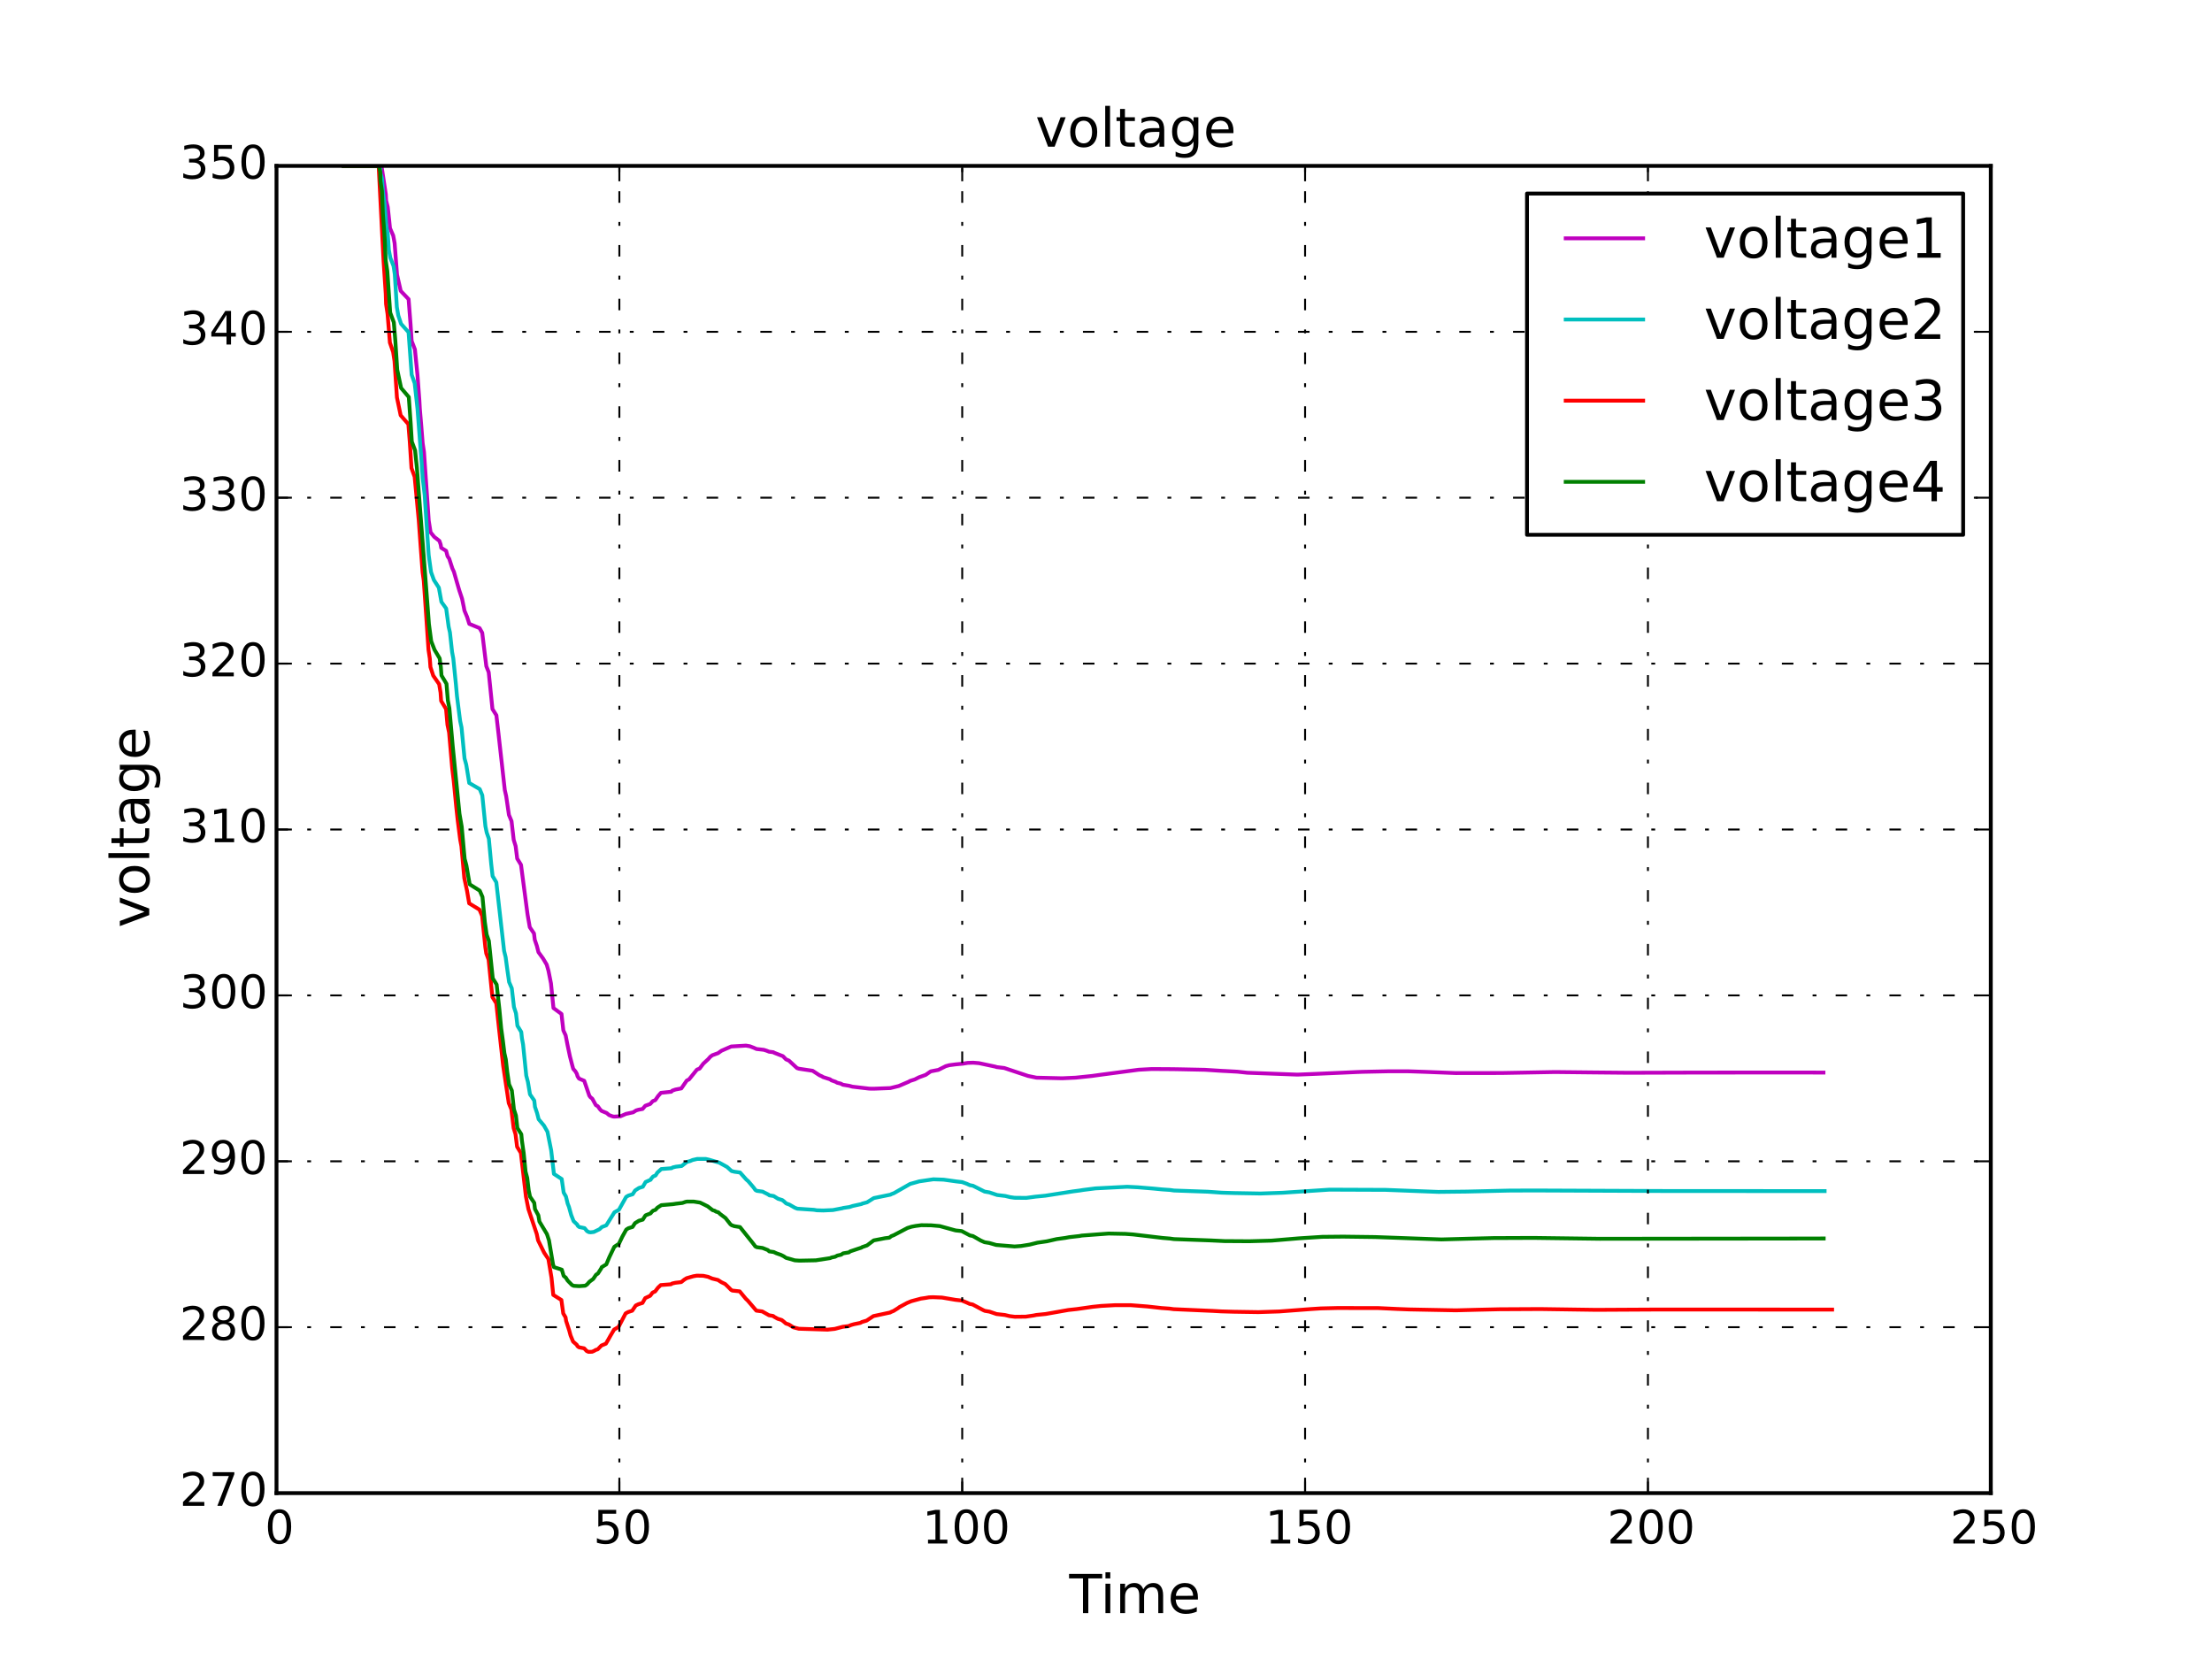 <?xml version="1.0" encoding="utf-8" standalone="no"?>
<!DOCTYPE svg PUBLIC "-//W3C//DTD SVG 1.1//EN"
  "http://www.w3.org/Graphics/SVG/1.1/DTD/svg11.dtd">
<!-- Created with matplotlib (http://matplotlib.org/) -->
<svg height="432pt" version="1.1" viewBox="0 0 576 432" width="576pt" xmlns="http://www.w3.org/2000/svg" xmlns:xlink="http://www.w3.org/1999/xlink">
 <defs>
  <style type="text/css">
*{stroke-linecap:butt;stroke-linejoin:round;}
  </style>
 </defs>
 <g id="figure_1">
  <g id="patch_1">
   <path d="
M0 432
L576 432
L576 0
L0 0
z
" style="fill:#ffffff;"/>
  </g>
  <g id="axes_1">
   <g id="patch_2">
    <path d="
M72 388.8
L518.4 388.8
L518.4 43.2
L72 43.2
z
" style="fill:#ffffff;"/>
   </g>
   <g id="line2d_1">
    <path clip-path="url(#p7ff5b81e1d)" d="
M89.483 43.2
L98.435 43.2
L98.983 43.2
L99.358 43.393
L99.539 44.492
L100.468 50.608
L100.548 52.22
L100.969 53.917
L101.361 57.524
L101.55 59.412
L102.392 61.347
L102.758 63.323
L103.387 71.53
L104.351 75.766
L106.399 77.908
L106.905 84.406
L107.191 88.783
L108.042 90.982
L108.706 97.612
L109.205 104.276
L109.329 106.503
L109.705 110.963
L110.064 115.43
L110.405 117.665
L111.641 135.579
L112.125 138.622
L113.076 139.802
L114.419 140.848
L114.748 141.791
L114.893 142.651
L116.174 143.441
L116.541 144.844
L116.968 145.472
L117.798 148.034
L118.194 148.877
L118.842 151.15
L119.598 153.742
L120.313 155.876
L120.789 158.18
L120.933 158.986
L121.632 160.654
L122.202 162.454
L124.876 163.555
L125.568 164.78
L126.637 173.489
L127.257 175.052
L128.236 184.638
L129.258 186.252
L129.812 191.108
L131.447 205.711
L131.811 207.335
L132.527 212.207
L133.204 213.831
L133.768 218.703
L134.271 220.327
L134.676 223.575
L135.668 225.199
L137.383 238.191
L137.949 241.44
L139.053 243.064
L139.244 244.688
L139.795 246.312
L140.209 247.936
L141.393 249.56
L142.362 251.184
L142.822 252.808
L143.471 256.056
L144.122 262.495
L146.211 264.034
L146.697 268.316
L147.297 269.616
L147.758 272.011
L148.412 275.095
L149.067 277.604
L149.267 278.324
L149.852 279.002
L150.217 279.649
L150.39 280.268
L150.773 280.863
L152.131 281.435
L153.453 285.304
L153.74 285.706
L154.228 286.092
L155.153 287.774
L155.666 288.063
L156.216 288.836
L156.632 289.276
L157.975 289.826
L158.599 290.358
L159.549 290.714
L159.927 290.765
L161.576 290.673
L162.72 290.182
L162.959 290.063
L164.872 289.647
L165.659 289.148
L166.28 288.965
L167.325 288.773
L168.039 287.932
L169.32 287.471
L169.975 286.735
L170.635 286.48
L171.367 285.412
L172.098 284.573
L174.796 284.288
L175.057 284.001
L175.889 283.712
L177.418 283.421
L178.834 281.369
L179.419 281.076
L181.481 278.528
L182.172 278.259
L183.14 276.973
L184.409 275.807
L184.961 275.174
L185.491 274.783
L186.973 274.244
L187.85 273.621
L189.004 273.112
L190.406 272.503
L194.259 272.275
L195.279 272.45
L196.353 272.868
L196.986 273.154
L198.885 273.37
L199.636 273.606
L200.264 273.859
L201.378 273.993
L201.572 274.129
L203.871 275.024
L204.664 275.845
L205.442 276.187
L207.341 277.948
L207.521 278.125
L208.092 278.301
L211.601 278.824
L213.381 279.99
L214.093 280.305
L214.298 280.459
L216.125 281.045
L216.51 281.318
L217.595 281.704
L217.992 281.942
L218.915 282.166
L219.493 282.471
L221.13 282.738
L221.965 282.966
L226.355 283.48
L227.476 283.499
L231.835 283.334
L234.042 282.791
L236.632 281.68
L236.952 281.481
L238.231 281.07
L239.262 280.542
L241.034 279.901
L242.083 279.176
L242.382 278.977
L244.344 278.596
L246.283 277.624
L247.205 277.371
L248.846 277.158
L250.69 276.986
L252.004 276.772
L253.428 276.724
L254.923 276.845
L259.179 277.748
L259.521 277.865
L261.516 278.109
L267.696 280.171
L269.887 280.623
L276.594 280.781
L280.12 280.618
L284.378 280.174
L286.49 279.879
L296.493 278.557
L299.937 278.371
L305.331 278.405
L307.26 278.437
L313.765 278.571
L318.288 278.859
L319.249 278.904
L322.222 279.067
L324.796 279.34
L337.824 279.828
L342.84 279.624
L349.646 279.323
L353.35 279.155
L354.891 279.101
L361.85 278.955
L366.899 278.968
L371.508 279.126
L379.104 279.428
L390.998 279.41
L404.917 279.154
L414.835 279.262
L423.97 279.348
L442.862 279.294
L469.173 279.281
L474.824 279.298
L474.824 279.298" style="fill:none;stroke:#bf00bf;stroke-linecap:square;"/>
   </g>
   <g id="line2d_2">
    <path clip-path="url(#p7ff5b81e1d)" d="
M89.509 43.2
L98.555 43.2
L98.666 43.2
L99.024 43.972
L99.078 45.128
L99.469 46.49
L99.695 49.702
L100.154 53.268
L100.602 59.012
L100.979 61.004
L101.255 65.078
L101.643 67.153
L102.474 69.249
L102.796 71.364
L103.34 79.968
L103.711 82.146
L104.438 84.333
L106.391 86.527
L107.199 97.58
L107.984 99.802
L108.719 106.485
L109.743 119.894
L110.053 124.372
L110.577 128.852
L111.626 144.546
L112.241 148.961
L112.99 151.04
L114.273 153.025
L114.941 156.725
L116.184 158.454
L116.83 163.219
L117.163 164.683
L117.722 169.774
L118.039 171.463
L118.702 178.01
L118.998 181.29
L119.618 186.187
L119.833 187.813
L120.184 189.435
L120.962 197.495
L121.405 199.098
L122.185 203.889
L124.92 205.485
L125.583 207.087
L126.399 215.151
L126.73 216.77
L127.293 218.391
L127.898 224.878
L128.269 228.125
L129.241 229.748
L131.266 247.611
L131.667 249.235
L132.101 252.483
L132.571 255.731
L133.271 257.355
L133.833 262.227
L134.36 263.852
L134.737 267.1
L135.733 268.724
L135.909 270.348
L136.205 271.972
L137.037 280.092
L137.463 281.716
L138.009 284.964
L139.125 286.588
L139.302 288.213
L139.848 289.837
L140.268 291.461
L141.637 293.085
L142.558 294.709
L143.53 299.581
L144.238 305.68
L146.271 307.013
L146.777 310.543
L147.373 311.57
L147.817 313.419
L148.146 314.245
L148.731 316.365
L149.37 317.995
L150.281 318.841
L150.458 319.2
L150.838 319.519
L152.216 319.8
L152.859 320.579
L153.351 320.846
L153.81 320.895
L154.639 320.796
L156.115 320.084
L156.716 319.518
L157.871 319.078
L159.605 316.311
L159.987 315.678
L161.165 315.028
L163.056 311.66
L163.645 311.323
L164.739 310.987
L165.384 309.993
L166.387 309.344
L167.396 309.024
L168.114 307.789
L169.43 307.2
L169.578 306.914
L170.06 306.36
L170.702 306.092
L171.192 305.329
L172.202 304.412
L174.877 304.202
L175.163 304
L175.988 303.806
L177.515 303.62
L178.528 302.816
L178.893 302.555
L179.727 302.329
L180.365 302.057
L181.58 301.779
L183.759 301.784
L184.639 301.982
L186.405 302.502
L187.254 302.73
L189.331 303.875
L190.494 304.934
L191.27 305.123
L192.703 305.316
L194.338 307.151
L194.831 307.574
L195.914 308.847
L196.265 309.267
L196.713 309.887
L197.077 310.09
L198.564 310.291
L200.114 311.073
L200.323 311.262
L201.47 311.447
L202.596 312.156
L203.693 312.489
L204.107 312.806
L204.577 313.249
L204.749 313.387
L205.507 313.651
L207.001 314.506
L207.621 314.741
L209.506 314.871
L211.901 315.026
L212.702 315.157
L214.354 315.204
L216.892 315.093
L219.376 314.62
L219.561 314.547
L221.21 314.306
L222.027 314.035
L224.331 313.527
L224.527 313.418
L225.782 313.078
L227.539 311.976
L231.894 311.081
L232.102 310.954
L232.78 310.7
L237.008 308.286
L238.691 307.821
L239.347 307.628
L243.042 307.087
L245.712 307.18
L249.077 307.651
L250.55 307.818
L251.773 308.264
L252.555 308.62
L253.357 308.768
L256.38 310.283
L257.615 310.494
L259.654 311.175
L261.75 311.424
L263.025 311.73
L264.19 311.898
L267.227 311.931
L269.617 311.608
L270.689 311.506
L272.221 311.355
L279.394 310.235
L281.105 310.015
L282.149 309.848
L285.268 309.453
L293.524 309.026
L296.31 309.166
L300.456 309.512
L302.668 309.728
L304.714 309.867
L305.689 310.007
L314.513 310.32
L318.158 310.573
L321.309 310.667
L328.225 310.789
L334.002 310.587
L346.199 309.784
L360.851 309.84
L374.535 310.369
L381.849 310.286
L392.892 310.026
L399.305 309.997
L433.256 310.136
L475.126 310.159
L475.126 310.159" style="fill:none;stroke:#00bfbf;stroke-linecap:square;"/>
   </g>
   <g id="line2d_3">
    <path clip-path="url(#p7ff5b81e1d)" d="
M89.578 43.2
L98.606 43.2
L99.349 57.761
L99.886 68.027
L100.446 76.511
L100.527 79.156
L100.919 81.741
L101.53 89.231
L102.37 91.663
L102.736 94.069
L103.363 103.509
L104.329 108.149
L106.339 110.455
L106.707 115.044
L107.147 121.884
L107.969 124.155
L109.041 135.467
L109.533 142.23
L110.04 148.984
L110.348 151.233
L110.97 160.224
L111.581 169.21
L111.92 171.456
L112.084 173.701
L112.817 175.938
L114.355 178.155
L114.721 180.346
L114.87 182.504
L116.149 184.625
L116.518 188.742
L116.941 190.734
L117.751 200.001
L118.155 203.389
L118.817 210.212
L119.187 213.608
L119.837 218.668
L120.151 220.345
L120.903 228.661
L121.611 231.956
L122.175 235.236
L124.849 236.87
L125.544 238.501
L126.376 246.634
L126.617 248.259
L127.23 249.883
L128.211 259.629
L129.23 261.253
L129.934 267.749
L131.019 277.494
L132.481 287.238
L133.147 288.862
L133.55 292.11
L133.747 293.735
L134.244 295.358
L134.647 298.607
L135.632 300.23
L136.954 311.599
L137.598 314.847
L139.773 321.343
L140.109 322.968
L141.702 326.216
L142.797 327.84
L143.611 332.712
L144.069 337.189
L146.183 338.517
L146.669 342.02
L147.272 343.036
L147.419 343.982
L148.216 346.427
L148.574 347.758
L149.234 349.355
L150.192 350.18
L150.36 350.527
L150.75 350.832
L152.105 351.099
L152.775 351.813
L153.254 352.022
L154.174 351.996
L154.713 351.767
L155.124 351.516
L155.641 351.365
L156.598 350.375
L157.776 349.888
L158.421 348.786
L158.934 347.871
L159.905 346.224
L161.069 345.536
L162.911 342.006
L163.557 341.655
L164.624 341.307
L165.552 339.943
L166.249 339.612
L167.301 339.284
L168.018 338.021
L169.295 337.424
L169.944 336.574
L170.585 336.305
L171.344 335.301
L172.061 334.63
L174.731 334.423
L175.012 334.225
L175.832 334.035
L177.389 333.854
L178.183 333.22
L178.792 332.84
L179.81 332.545
L180.561 332.332
L181.459 332.177
L183.115 332.215
L184.379 332.48
L185.453 332.94
L186.95 333.301
L187.83 333.871
L188.839 334.358
L189.389 334.889
L189.96 335.459
L190.344 335.858
L190.701 336.061
L192.614 336.268
L194.231 338.221
L194.706 338.666
L196.945 341.286
L198.488 341.494
L200.239 342.489
L201.346 342.678
L201.545 342.864
L202.505 343.398
L203.572 343.734
L204.152 344.204
L204.628 344.631
L205.413 344.892
L206.59 345.635
L208.021 346
L215.478 346.238
L217.379 346.039
L219.464 345.49
L220.94 345.314
L221.649 345.023
L222.39 344.815
L224.025 344.481
L224.44 344.247
L225.666 343.88
L227.44 342.707
L231.81 341.768
L232.012 341.635
L232.67 341.372
L233.894 340.607
L234.199 340.364
L236.226 339.273
L237.307 338.825
L238.179 338.591
L239.797 338.158
L241.012 337.983
L241.903 337.823
L242.927 337.783
L245.291 337.881
L248.471 338.42
L248.825 338.478
L250.468 338.662
L251.82 339.221
L252.478 339.528
L253.27 339.686
L255.955 341.119
L256.448 341.342
L257.683 341.554
L259.493 342.173
L261.67 342.42
L262.914 342.716
L264.265 342.884
L267.104 342.854
L269.158 342.551
L269.863 342.407
L272.282 342.161
L278.205 341.115
L280.365 340.883
L284.546 340.289
L286.736 340.061
L290.402 339.86
L294.448 339.863
L298.737 340.199
L302.485 340.612
L304.532 340.759
L305.585 340.905
L315.924 341.364
L317.967 341.48
L321.198 341.573
L327.693 341.676
L333.117 341.501
L341.271 340.883
L343.96 340.709
L348.297 340.601
L358.944 340.621
L363.9 340.856
L366.877 340.972
L379.081 341.207
L384.885 341.054
L390.523 340.928
L401.072 340.872
L415.657 341.082
L432.278 340.994
L462.049 341.008
L477.078 341.012
L477.078 341.012" style="fill:none;stroke:#ff0000;stroke-linecap:square;"/>
   </g>
   <g id="line2d_4">
    <path clip-path="url(#p7ff5b81e1d)" d="
M89.518 43.2
L98.579 43.2
L98.649 43.2
L99.015 44.743
L99.061 47.057
L99.46 49.733
L99.703 55.735
L100.161 61.849
L100.432 67.754
L100.855 70.605
L101.601 81.39
L102.552 83.958
L102.963 88.978
L103.441 96.282
L104.446 101.04
L106.45 103.394
L106.949 110.378
L107.234 114.985
L108.087 117.278
L108.562 121.845
L111.52 160.221
L111.687 162.468
L112.285 166.962
L113.152 169.205
L114.489 171.443
L114.792 173.669
L114.959 175.878
L116.266 178.065
L116.616 182.354
L117.018 184.449
L117.891 194.328
L119.643 211.867
L120.23 215.262
L120.838 221.986
L121 223.655
L121.445 225.319
L122.012 228.633
L122.311 230.284
L124.929 231.93
L125.636 233.573
L126.252 240.114
L126.725 243.372
L127.3 245
L128.311 254.754
L129.326 256.379
L130.045 262.877
L130.504 267.749
L130.952 270.997
L131.349 274.246
L131.713 275.87
L132.08 279.118
L132.559 282.366
L133.289 283.99
L133.824 288.862
L134.348 290.486
L134.722 293.735
L135.745 295.358
L135.9 296.982
L136.366 300.23
L136.857 305.103
L137.29 306.727
L137.675 309.975
L138.017 311.599
L139.118 313.223
L139.309 314.847
L140.185 316.471
L140.463 318.095
L142.416 321.343
L142.952 322.968
L144.002 329.213
L144.233 329.953
L146.294 330.618
L146.784 332.256
L147.337 332.697
L147.801 333.444
L148.931 334.605
L149.377 334.824
L150.818 334.908
L152.381 334.796
L152.877 334.461
L153.5 333.749
L154.459 333.047
L155.221 331.929
L155.704 331.622
L156.544 330.305
L156.696 329.957
L157.881 329.241
L158.667 327.37
L159.971 324.657
L161.156 323.882
L162.074 321.984
L163.078 320.177
L163.626 319.831
L164.715 319.491
L165.352 318.507
L166.36 317.886
L167.385 317.586
L167.919 316.734
L168.109 316.467
L169.418 315.957
L169.584 315.716
L170.042 315.261
L170.67 315.047
L171.199 314.463
L172.21 313.822
L175.245 313.562
L175.978 313.447
L177.694 313.247
L178.498 312.969
L178.882 312.891
L180.645 312.89
L182.28 313.146
L183.263 313.618
L184.294 314.136
L185.553 315.116
L186.165 315.3
L186.387 315.49
L187.069 315.684
L187.477 316.087
L188.911 317.167
L190.199 318.801
L190.517 319.042
L191.187 319.283
L192.692 319.525
L195.898 323.53
L196.394 324.168
L196.686 324.574
L197.085 324.772
L198.554 324.964
L199.952 325.516
L200.311 325.86
L201.477 326.024
L202.135 326.337
L203.346 326.766
L204.096 327.143
L204.558 327.468
L204.755 327.564
L205.681 327.817
L206.969 328.191
L208.171 328.272
L212.421 328.187
L216.165 327.615
L216.554 327.445
L217.451 327.259
L218.039 326.95
L219.024 326.727
L219.552 326.37
L221.046 326.118
L221.393 325.857
L223.428 325.171
L224.311 324.886
L224.515 324.742
L225.773 324.306
L227.519 322.994
L230.454 322.429
L231.576 322.291
L232.108 321.888
L232.762 321.627
L236.31 319.762
L237.378 319.429
L238.455 319.229
L239.915 319.038
L242.442 319.069
L244.721 319.27
L248.562 320.331
L248.892 320.409
L250.426 320.571
L252.548 321.694
L253.349 321.87
L255.394 323.036
L256.371 323.467
L257.588 323.661
L259.394 324.183
L264.18 324.579
L265.836 324.463
L268.142 324.09
L270.122 323.592
L272.622 323.231
L275.181 322.65
L277.425 322.345
L278.424 322.154
L281.113 321.852
L281.676 321.738
L288.684 321.213
L293.058 321.301
L295.076 321.449
L299.036 321.915
L302.777 322.36
L304.665 322.514
L305.699 322.66
L315.056 322.996
L318.841 323.176
L325.314 323.216
L331.077 323.058
L338.209 322.459
L344.312 322.069
L349.767 322.015
L358.072 322.122
L375.347 322.748
L382.494 322.551
L388.845 322.39
L399.313 322.348
L416.61 322.574
L468.338 322.512
L474.886 322.498
L474.886 322.498" style="fill:none;stroke:#008000;stroke-linecap:square;"/>
   </g>
   <g id="patch_3">
    <path d="
M72 388.8
L72 43.2" style="fill:none;stroke:#000000;stroke-linecap:square;stroke-linejoin:miter;"/>
   </g>
   <g id="patch_4">
    <path d="
M72 43.2
L518.4 43.2" style="fill:none;stroke:#000000;stroke-linecap:square;stroke-linejoin:miter;"/>
   </g>
   <g id="patch_5">
    <path d="
M518.4 388.8
L518.4 43.2" style="fill:none;stroke:#000000;stroke-linecap:square;stroke-linejoin:miter;"/>
   </g>
   <g id="patch_6">
    <path d="
M72 388.8
L518.4 388.8" style="fill:none;stroke:#000000;stroke-linecap:square;stroke-linejoin:miter;"/>
   </g>
   <g id="matplotlib.axis_1">
    <g id="xtick_1">
     <g id="line2d_5">
      <path clip-path="url(#p7ff5b81e1d)" d="
M72 388.8
L72 43.2" style="fill:none;stroke:#000000;stroke-dasharray:3,5,1,5;stroke-dashoffset:0.0;stroke-width:0.5;"/>
     </g>
     <g id="line2d_6">
      <defs>
       <path d="
M0 0
L0 -4" id="mc7db9fdffb" style="stroke:#000000;stroke-width:0.5;"/>
      </defs>
      <g>
       <use style="stroke:#000000;stroke-width:0.5;" x="72.0" xlink:href="#mc7db9fdffb" y="388.8"/>
      </g>
     </g>
     <g id="line2d_7">
      <defs>
       <path d="
M0 0
L0 4" id="m5a7d422ac3" style="stroke:#000000;stroke-width:0.5;"/>
      </defs>
      <g>
       <use style="stroke:#000000;stroke-width:0.5;" x="72.0" xlink:href="#m5a7d422ac3" y="43.2"/>
      </g>
     </g>
     <g id="text_1">
      <!-- 0 -->
      <defs>
       <path d="
M31.781 66.406
Q24.172 66.406 20.328 58.906
Q16.5 51.422 16.5 36.375
Q16.5 21.391 20.328 13.891
Q24.172 6.391 31.781 6.391
Q39.453 6.391 43.281 13.891
Q47.125 21.391 47.125 36.375
Q47.125 51.422 43.281 58.906
Q39.453 66.406 31.781 66.406
M31.781 74.219
Q44.047 74.219 50.516 64.516
Q56.984 54.828 56.984 36.375
Q56.984 17.969 50.516 8.266
Q44.047 -1.422 31.781 -1.422
Q19.531 -1.422 13.062 8.266
Q6.594 17.969 6.594 36.375
Q6.594 54.828 13.062 64.516
Q19.531 74.219 31.781 74.219" id="DejaVuSans-30"/>
      </defs>
      <g transform="translate(68.977 401.918)scale(0.12 -0.12)">
       <use xlink:href="#DejaVuSans-30"/>
      </g>
     </g>
    </g>
    <g id="xtick_2">
     <g id="line2d_8">
      <path clip-path="url(#p7ff5b81e1d)" d="
M161.28 388.8
L161.28 43.2" style="fill:none;stroke:#000000;stroke-dasharray:3,5,1,5;stroke-dashoffset:0.0;stroke-width:0.5;"/>
     </g>
     <g id="line2d_9">
      <g>
       <use style="stroke:#000000;stroke-width:0.5;" x="161.28" xlink:href="#mc7db9fdffb" y="388.8"/>
      </g>
     </g>
     <g id="line2d_10">
      <g>
       <use style="stroke:#000000;stroke-width:0.5;" x="161.28" xlink:href="#m5a7d422ac3" y="43.2"/>
      </g>
     </g>
     <g id="text_2">
      <!-- 50 -->
      <defs>
       <path d="
M10.797 72.906
L49.516 72.906
L49.516 64.594
L19.828 64.594
L19.828 46.734
Q21.969 47.469 24.109 47.828
Q26.266 48.188 28.422 48.188
Q40.625 48.188 47.75 41.5
Q54.891 34.812 54.891 23.391
Q54.891 11.625 47.562 5.094
Q40.234 -1.422 26.906 -1.422
Q22.312 -1.422 17.547 -0.641
Q12.797 0.141 7.719 1.703
L7.719 11.625
Q12.109 9.234 16.797 8.062
Q21.484 6.891 26.703 6.891
Q35.156 6.891 40.078 11.328
Q45.016 15.766 45.016 23.391
Q45.016 31 40.078 35.438
Q35.156 39.891 26.703 39.891
Q22.75 39.891 18.812 39.016
Q14.891 38.141 10.797 36.281
z
" id="DejaVuSans-35"/>
      </defs>
      <g transform="translate(154.507 401.918)scale(0.12 -0.12)">
       <use xlink:href="#DejaVuSans-35"/>
       <use x="63.623" xlink:href="#DejaVuSans-30"/>
      </g>
     </g>
    </g>
    <g id="xtick_3">
     <g id="line2d_11">
      <path clip-path="url(#p7ff5b81e1d)" d="
M250.56 388.8
L250.56 43.2" style="fill:none;stroke:#000000;stroke-dasharray:3,5,1,5;stroke-dashoffset:0.0;stroke-width:0.5;"/>
     </g>
     <g id="line2d_12">
      <g>
       <use style="stroke:#000000;stroke-width:0.5;" x="250.56" xlink:href="#mc7db9fdffb" y="388.8"/>
      </g>
     </g>
     <g id="line2d_13">
      <g>
       <use style="stroke:#000000;stroke-width:0.5;" x="250.56" xlink:href="#m5a7d422ac3" y="43.2"/>
      </g>
     </g>
     <g id="text_3">
      <!-- 100 -->
      <defs>
       <path d="
M12.406 8.297
L28.516 8.297
L28.516 63.922
L10.984 60.406
L10.984 69.391
L28.422 72.906
L38.281 72.906
L38.281 8.297
L54.391 8.297
L54.391 0
L12.406 0
z
" id="DejaVuSans-31"/>
      </defs>
      <g transform="translate(240.165 401.918)scale(0.12 -0.12)">
       <use xlink:href="#DejaVuSans-31"/>
       <use x="63.623" xlink:href="#DejaVuSans-30"/>
       <use x="127.246" xlink:href="#DejaVuSans-30"/>
      </g>
     </g>
    </g>
    <g id="xtick_4">
     <g id="line2d_14">
      <path clip-path="url(#p7ff5b81e1d)" d="
M339.84 388.8
L339.84 43.2" style="fill:none;stroke:#000000;stroke-dasharray:3,5,1,5;stroke-dashoffset:0.0;stroke-width:0.5;"/>
     </g>
     <g id="line2d_15">
      <g>
       <use style="stroke:#000000;stroke-width:0.5;" x="339.84" xlink:href="#mc7db9fdffb" y="388.8"/>
      </g>
     </g>
     <g id="line2d_16">
      <g>
       <use style="stroke:#000000;stroke-width:0.5;" x="339.84" xlink:href="#m5a7d422ac3" y="43.2"/>
      </g>
     </g>
     <g id="text_4">
      <!-- 150 -->
      <g transform="translate(329.445 401.918)scale(0.12 -0.12)">
       <use xlink:href="#DejaVuSans-31"/>
       <use x="63.623" xlink:href="#DejaVuSans-35"/>
       <use x="127.246" xlink:href="#DejaVuSans-30"/>
      </g>
     </g>
    </g>
    <g id="xtick_5">
     <g id="line2d_17">
      <path clip-path="url(#p7ff5b81e1d)" d="
M429.12 388.8
L429.12 43.2" style="fill:none;stroke:#000000;stroke-dasharray:3,5,1,5;stroke-dashoffset:0.0;stroke-width:0.5;"/>
     </g>
     <g id="line2d_18">
      <g>
       <use style="stroke:#000000;stroke-width:0.5;" x="429.12" xlink:href="#mc7db9fdffb" y="388.8"/>
      </g>
     </g>
     <g id="line2d_19">
      <g>
       <use style="stroke:#000000;stroke-width:0.5;" x="429.12" xlink:href="#m5a7d422ac3" y="43.2"/>
      </g>
     </g>
     <g id="text_5">
      <!-- 200 -->
      <defs>
       <path d="
M19.188 8.297
L53.609 8.297
L53.609 0
L7.328 0
L7.328 8.297
Q12.938 14.109 22.625 23.891
Q32.328 33.688 34.812 36.531
Q39.547 41.844 41.422 45.531
Q43.312 49.219 43.312 52.781
Q43.312 58.594 39.234 62.25
Q35.156 65.922 28.609 65.922
Q23.969 65.922 18.812 64.312
Q13.672 62.703 7.812 59.422
L7.812 69.391
Q13.766 71.781 18.938 73
Q24.125 74.219 28.422 74.219
Q39.75 74.219 46.484 68.547
Q53.219 62.891 53.219 53.422
Q53.219 48.922 51.531 44.891
Q49.859 40.875 45.406 35.406
Q44.188 33.984 37.641 27.219
Q31.109 20.453 19.188 8.297" id="DejaVuSans-32"/>
      </defs>
      <g transform="translate(418.506 401.918)scale(0.12 -0.12)">
       <use xlink:href="#DejaVuSans-32"/>
       <use x="63.623" xlink:href="#DejaVuSans-30"/>
       <use x="127.246" xlink:href="#DejaVuSans-30"/>
      </g>
     </g>
    </g>
    <g id="xtick_6">
     <g id="line2d_20">
      <path clip-path="url(#p7ff5b81e1d)" d="
M518.4 388.8
L518.4 43.2" style="fill:none;stroke:#000000;stroke-dasharray:3,5,1,5;stroke-dashoffset:0.0;stroke-width:0.5;"/>
     </g>
     <g id="line2d_21">
      <g>
       <use style="stroke:#000000;stroke-width:0.5;" x="518.4" xlink:href="#mc7db9fdffb" y="388.8"/>
      </g>
     </g>
     <g id="line2d_22">
      <g>
       <use style="stroke:#000000;stroke-width:0.5;" x="518.4" xlink:href="#m5a7d422ac3" y="43.2"/>
      </g>
     </g>
     <g id="text_6">
      <!-- 250 -->
      <g transform="translate(507.786 401.918)scale(0.12 -0.12)">
       <use xlink:href="#DejaVuSans-32"/>
       <use x="63.623" xlink:href="#DejaVuSans-35"/>
       <use x="127.246" xlink:href="#DejaVuSans-30"/>
      </g>
     </g>
    </g>
    <g id="text_7">
     <!-- Time -->
     <defs>
      <path d="
M9.422 54.688
L18.406 54.688
L18.406 0
L9.422 0
z

M9.422 75.984
L18.406 75.984
L18.406 64.594
L9.422 64.594
z
" id="DejaVuSans-69"/>
      <path d="
M-0.297 72.906
L61.375 72.906
L61.375 64.594
L35.5 64.594
L35.5 0
L25.594 0
L25.594 64.594
L-0.297 64.594
z
" id="DejaVuSans-54"/>
      <path d="
M52 44.188
Q55.375 50.25 60.062 53.125
Q64.75 56 71.094 56
Q79.641 56 84.281 50.016
Q88.922 44.047 88.922 33.016
L88.922 0
L79.891 0
L79.891 32.719
Q79.891 40.578 77.094 44.375
Q74.312 48.188 68.609 48.188
Q61.625 48.188 57.562 43.547
Q53.516 38.922 53.516 30.906
L53.516 0
L44.484 0
L44.484 32.719
Q44.484 40.625 41.703 44.406
Q38.922 48.188 33.109 48.188
Q26.219 48.188 22.156 43.531
Q18.109 38.875 18.109 30.906
L18.109 0
L9.078 0
L9.078 54.688
L18.109 54.688
L18.109 46.188
Q21.188 51.219 25.484 53.609
Q29.781 56 35.688 56
Q41.656 56 45.828 52.969
Q50 49.953 52 44.188" id="DejaVuSans-6d"/>
      <path d="
M56.203 29.594
L56.203 25.203
L14.891 25.203
Q15.484 15.922 20.484 11.062
Q25.484 6.203 34.422 6.203
Q39.594 6.203 44.453 7.469
Q49.312 8.734 54.109 11.281
L54.109 2.781
Q49.266 0.734 44.188 -0.344
Q39.109 -1.422 33.891 -1.422
Q20.797 -1.422 13.156 6.188
Q5.516 13.812 5.516 26.812
Q5.516 40.234 12.766 48.109
Q20.016 56 32.328 56
Q43.359 56 49.781 48.891
Q56.203 41.797 56.203 29.594
M47.219 32.234
Q47.125 39.594 43.094 43.984
Q39.062 48.391 32.422 48.391
Q24.906 48.391 20.391 44.141
Q15.875 39.891 15.188 32.172
z
" id="DejaVuSans-65"/>
     </defs>
     <g transform="translate(278.425 420.052)scale(0.14 -0.14)">
      <use xlink:href="#DejaVuSans-54"/>
      <use x="57.959" xlink:href="#DejaVuSans-69"/>
      <use x="85.742" xlink:href="#DejaVuSans-6d"/>
      <use x="183.154" xlink:href="#DejaVuSans-65"/>
     </g>
    </g>
   </g>
   <g id="matplotlib.axis_2">
    <g id="ytick_1">
     <g id="line2d_23">
      <path clip-path="url(#p7ff5b81e1d)" d="
M72 388.8
L518.4 388.8" style="fill:none;stroke:#000000;stroke-dasharray:3,5,1,5;stroke-dashoffset:0.0;stroke-width:0.5;"/>
     </g>
     <g id="line2d_24">
      <defs>
       <path d="
M0 0
L4 0" id="md7965d1ba0" style="stroke:#000000;stroke-width:0.5;"/>
      </defs>
      <g>
       <use style="stroke:#000000;stroke-width:0.5;" x="72.0" xlink:href="#md7965d1ba0" y="388.8"/>
      </g>
     </g>
     <g id="line2d_25">
      <defs>
       <path d="
M0 0
L-4 0" id="md9a1c1a7cd" style="stroke:#000000;stroke-width:0.5;"/>
      </defs>
      <g>
       <use style="stroke:#000000;stroke-width:0.5;" x="518.4" xlink:href="#md9a1c1a7cd" y="388.8"/>
      </g>
     </g>
     <g id="text_8">
      <!-- 270 -->
      <defs>
       <path d="
M8.203 72.906
L55.078 72.906
L55.078 68.703
L28.609 0
L18.312 0
L43.219 64.594
L8.203 64.594
z
" id="DejaVuSans-37"/>
      </defs>
      <g transform="translate(46.771 392.111)scale(0.12 -0.12)">
       <use xlink:href="#DejaVuSans-32"/>
       <use x="63.623" xlink:href="#DejaVuSans-37"/>
       <use x="127.246" xlink:href="#DejaVuSans-30"/>
      </g>
     </g>
    </g>
    <g id="ytick_2">
     <g id="line2d_26">
      <path clip-path="url(#p7ff5b81e1d)" d="
M72 345.6
L518.4 345.6" style="fill:none;stroke:#000000;stroke-dasharray:3,5,1,5;stroke-dashoffset:0.0;stroke-width:0.5;"/>
     </g>
     <g id="line2d_27">
      <g>
       <use style="stroke:#000000;stroke-width:0.5;" x="72.0" xlink:href="#md7965d1ba0" y="345.6"/>
      </g>
     </g>
     <g id="line2d_28">
      <g>
       <use style="stroke:#000000;stroke-width:0.5;" x="518.4" xlink:href="#md9a1c1a7cd" y="345.6"/>
      </g>
     </g>
     <g id="text_9">
      <!-- 280 -->
      <defs>
       <path d="
M31.781 34.625
Q24.75 34.625 20.719 30.859
Q16.703 27.094 16.703 20.516
Q16.703 13.922 20.719 10.156
Q24.75 6.391 31.781 6.391
Q38.812 6.391 42.859 10.172
Q46.922 13.969 46.922 20.516
Q46.922 27.094 42.891 30.859
Q38.875 34.625 31.781 34.625
M21.922 38.812
Q15.578 40.375 12.031 44.719
Q8.5 49.078 8.5 55.328
Q8.5 64.062 14.719 69.141
Q20.953 74.219 31.781 74.219
Q42.672 74.219 48.875 69.141
Q55.078 64.062 55.078 55.328
Q55.078 49.078 51.531 44.719
Q48 40.375 41.703 38.812
Q48.828 37.156 52.797 32.312
Q56.781 27.484 56.781 20.516
Q56.781 9.906 50.312 4.234
Q43.844 -1.422 31.781 -1.422
Q19.734 -1.422 13.25 4.234
Q6.781 9.906 6.781 20.516
Q6.781 27.484 10.781 32.312
Q14.797 37.156 21.922 38.812
M18.312 54.391
Q18.312 48.734 21.844 45.562
Q25.391 42.391 31.781 42.391
Q38.141 42.391 41.719 45.562
Q45.312 48.734 45.312 54.391
Q45.312 60.062 41.719 63.234
Q38.141 66.406 31.781 66.406
Q25.391 66.406 21.844 63.234
Q18.312 60.062 18.312 54.391" id="DejaVuSans-38"/>
      </defs>
      <g transform="translate(46.771 348.911)scale(0.12 -0.12)">
       <use xlink:href="#DejaVuSans-32"/>
       <use x="63.623" xlink:href="#DejaVuSans-38"/>
       <use x="127.246" xlink:href="#DejaVuSans-30"/>
      </g>
     </g>
    </g>
    <g id="ytick_3">
     <g id="line2d_29">
      <path clip-path="url(#p7ff5b81e1d)" d="
M72 302.4
L518.4 302.4" style="fill:none;stroke:#000000;stroke-dasharray:3,5,1,5;stroke-dashoffset:0.0;stroke-width:0.5;"/>
     </g>
     <g id="line2d_30">
      <g>
       <use style="stroke:#000000;stroke-width:0.5;" x="72.0" xlink:href="#md7965d1ba0" y="302.4"/>
      </g>
     </g>
     <g id="line2d_31">
      <g>
       <use style="stroke:#000000;stroke-width:0.5;" x="518.4" xlink:href="#md9a1c1a7cd" y="302.4"/>
      </g>
     </g>
     <g id="text_10">
      <!-- 290 -->
      <defs>
       <path d="
M10.984 1.516
L10.984 10.5
Q14.703 8.734 18.5 7.812
Q22.312 6.891 25.984 6.891
Q35.75 6.891 40.891 13.453
Q46.047 20.016 46.781 33.406
Q43.953 29.203 39.594 26.953
Q35.25 24.703 29.984 24.703
Q19.047 24.703 12.672 31.312
Q6.297 37.938 6.297 49.422
Q6.297 60.641 12.938 67.422
Q19.578 74.219 30.609 74.219
Q43.266 74.219 49.922 64.516
Q56.594 54.828 56.594 36.375
Q56.594 19.141 48.406 8.859
Q40.234 -1.422 26.422 -1.422
Q22.703 -1.422 18.891 -0.688
Q15.094 0.047 10.984 1.516
M30.609 32.422
Q37.25 32.422 41.125 36.953
Q45.016 41.5 45.016 49.422
Q45.016 57.281 41.125 61.844
Q37.25 66.406 30.609 66.406
Q23.969 66.406 20.094 61.844
Q16.219 57.281 16.219 49.422
Q16.219 41.5 20.094 36.953
Q23.969 32.422 30.609 32.422" id="DejaVuSans-39"/>
      </defs>
      <g transform="translate(46.771 305.711)scale(0.12 -0.12)">
       <use xlink:href="#DejaVuSans-32"/>
       <use x="63.623" xlink:href="#DejaVuSans-39"/>
       <use x="127.246" xlink:href="#DejaVuSans-30"/>
      </g>
     </g>
    </g>
    <g id="ytick_4">
     <g id="line2d_32">
      <path clip-path="url(#p7ff5b81e1d)" d="
M72 259.2
L518.4 259.2" style="fill:none;stroke:#000000;stroke-dasharray:3,5,1,5;stroke-dashoffset:0.0;stroke-width:0.5;"/>
     </g>
     <g id="line2d_33">
      <g>
       <use style="stroke:#000000;stroke-width:0.5;" x="72.0" xlink:href="#md7965d1ba0" y="259.2"/>
      </g>
     </g>
     <g id="line2d_34">
      <g>
       <use style="stroke:#000000;stroke-width:0.5;" x="518.4" xlink:href="#md9a1c1a7cd" y="259.2"/>
      </g>
     </g>
     <g id="text_11">
      <!-- 300 -->
      <defs>
       <path d="
M40.578 39.312
Q47.656 37.797 51.625 33
Q55.609 28.219 55.609 21.188
Q55.609 10.406 48.188 4.484
Q40.766 -1.422 27.094 -1.422
Q22.516 -1.422 17.656 -0.516
Q12.797 0.391 7.625 2.203
L7.625 11.719
Q11.719 9.328 16.594 8.109
Q21.484 6.891 26.812 6.891
Q36.078 6.891 40.938 10.547
Q45.797 14.203 45.797 21.188
Q45.797 27.641 41.281 31.266
Q36.766 34.906 28.719 34.906
L20.219 34.906
L20.219 43.016
L29.109 43.016
Q36.375 43.016 40.234 45.922
Q44.094 48.828 44.094 54.297
Q44.094 59.906 40.109 62.906
Q36.141 65.922 28.719 65.922
Q24.656 65.922 20.016 65.031
Q15.375 64.156 9.812 62.312
L9.812 71.094
Q15.438 72.656 20.344 73.438
Q25.25 74.219 29.594 74.219
Q40.828 74.219 47.359 69.109
Q53.906 64.016 53.906 55.328
Q53.906 49.266 50.438 45.094
Q46.969 40.922 40.578 39.312" id="DejaVuSans-33"/>
      </defs>
      <g transform="translate(46.807 262.511)scale(0.12 -0.12)">
       <use xlink:href="#DejaVuSans-33"/>
       <use x="63.623" xlink:href="#DejaVuSans-30"/>
       <use x="127.246" xlink:href="#DejaVuSans-30"/>
      </g>
     </g>
    </g>
    <g id="ytick_5">
     <g id="line2d_35">
      <path clip-path="url(#p7ff5b81e1d)" d="
M72 216
L518.4 216" style="fill:none;stroke:#000000;stroke-dasharray:3,5,1,5;stroke-dashoffset:0.0;stroke-width:0.5;"/>
     </g>
     <g id="line2d_36">
      <g>
       <use style="stroke:#000000;stroke-width:0.5;" x="72.0" xlink:href="#md7965d1ba0" y="216.0"/>
      </g>
     </g>
     <g id="line2d_37">
      <g>
       <use style="stroke:#000000;stroke-width:0.5;" x="518.4" xlink:href="#md9a1c1a7cd" y="216.0"/>
      </g>
     </g>
     <g id="text_12">
      <!-- 310 -->
      <g transform="translate(46.807 219.311)scale(0.12 -0.12)">
       <use xlink:href="#DejaVuSans-33"/>
       <use x="63.623" xlink:href="#DejaVuSans-31"/>
       <use x="127.246" xlink:href="#DejaVuSans-30"/>
      </g>
     </g>
    </g>
    <g id="ytick_6">
     <g id="line2d_38">
      <path clip-path="url(#p7ff5b81e1d)" d="
M72 172.8
L518.4 172.8" style="fill:none;stroke:#000000;stroke-dasharray:3,5,1,5;stroke-dashoffset:0.0;stroke-width:0.5;"/>
     </g>
     <g id="line2d_39">
      <g>
       <use style="stroke:#000000;stroke-width:0.5;" x="72.0" xlink:href="#md7965d1ba0" y="172.8"/>
      </g>
     </g>
     <g id="line2d_40">
      <g>
       <use style="stroke:#000000;stroke-width:0.5;" x="518.4" xlink:href="#md9a1c1a7cd" y="172.8"/>
      </g>
     </g>
     <g id="text_13">
      <!-- 320 -->
      <g transform="translate(46.807 176.111)scale(0.12 -0.12)">
       <use xlink:href="#DejaVuSans-33"/>
       <use x="63.623" xlink:href="#DejaVuSans-32"/>
       <use x="127.246" xlink:href="#DejaVuSans-30"/>
      </g>
     </g>
    </g>
    <g id="ytick_7">
     <g id="line2d_41">
      <path clip-path="url(#p7ff5b81e1d)" d="
M72 129.6
L518.4 129.6" style="fill:none;stroke:#000000;stroke-dasharray:3,5,1,5;stroke-dashoffset:0.0;stroke-width:0.5;"/>
     </g>
     <g id="line2d_42">
      <g>
       <use style="stroke:#000000;stroke-width:0.5;" x="72.0" xlink:href="#md7965d1ba0" y="129.6"/>
      </g>
     </g>
     <g id="line2d_43">
      <g>
       <use style="stroke:#000000;stroke-width:0.5;" x="518.4" xlink:href="#md9a1c1a7cd" y="129.6"/>
      </g>
     </g>
     <g id="text_14">
      <!-- 330 -->
      <g transform="translate(46.807 132.911)scale(0.12 -0.12)">
       <use xlink:href="#DejaVuSans-33"/>
       <use x="63.623" xlink:href="#DejaVuSans-33"/>
       <use x="127.246" xlink:href="#DejaVuSans-30"/>
      </g>
     </g>
    </g>
    <g id="ytick_8">
     <g id="line2d_44">
      <path clip-path="url(#p7ff5b81e1d)" d="
M72 86.4
L518.4 86.4" style="fill:none;stroke:#000000;stroke-dasharray:3,5,1,5;stroke-dashoffset:0.0;stroke-width:0.5;"/>
     </g>
     <g id="line2d_45">
      <g>
       <use style="stroke:#000000;stroke-width:0.5;" x="72.0" xlink:href="#md7965d1ba0" y="86.4"/>
      </g>
     </g>
     <g id="line2d_46">
      <g>
       <use style="stroke:#000000;stroke-width:0.5;" x="518.4" xlink:href="#md9a1c1a7cd" y="86.4"/>
      </g>
     </g>
     <g id="text_15">
      <!-- 340 -->
      <defs>
       <path d="
M37.797 64.312
L12.891 25.391
L37.797 25.391
z

M35.203 72.906
L47.609 72.906
L47.609 25.391
L58.016 25.391
L58.016 17.188
L47.609 17.188
L47.609 0
L37.797 0
L37.797 17.188
L4.891 17.188
L4.891 26.703
z
" id="DejaVuSans-34"/>
      </defs>
      <g transform="translate(46.807 89.711)scale(0.12 -0.12)">
       <use xlink:href="#DejaVuSans-33"/>
       <use x="63.623" xlink:href="#DejaVuSans-34"/>
       <use x="127.246" xlink:href="#DejaVuSans-30"/>
      </g>
     </g>
    </g>
    <g id="ytick_9">
     <g id="line2d_47">
      <path clip-path="url(#p7ff5b81e1d)" d="
M72 43.2
L518.4 43.2" style="fill:none;stroke:#000000;stroke-dasharray:3,5,1,5;stroke-dashoffset:0.0;stroke-width:0.5;"/>
     </g>
     <g id="line2d_48">
      <g>
       <use style="stroke:#000000;stroke-width:0.5;" x="72.0" xlink:href="#md7965d1ba0" y="43.2"/>
      </g>
     </g>
     <g id="line2d_49">
      <g>
       <use style="stroke:#000000;stroke-width:0.5;" x="518.4" xlink:href="#md9a1c1a7cd" y="43.2"/>
      </g>
     </g>
     <g id="text_16">
      <!-- 350 -->
      <g transform="translate(46.807 46.511)scale(0.12 -0.12)">
       <use xlink:href="#DejaVuSans-33"/>
       <use x="63.623" xlink:href="#DejaVuSans-35"/>
       <use x="127.246" xlink:href="#DejaVuSans-30"/>
      </g>
     </g>
    </g>
    <g id="text_17">
     <!-- voltage -->
     <defs>
      <path d="
M9.422 75.984
L18.406 75.984
L18.406 0
L9.422 0
z
" id="DejaVuSans-6c"/>
      <path d="
M45.406 27.984
Q45.406 37.75 41.375 43.109
Q37.359 48.484 30.078 48.484
Q22.859 48.484 18.828 43.109
Q14.797 37.75 14.797 27.984
Q14.797 18.266 18.828 12.891
Q22.859 7.516 30.078 7.516
Q37.359 7.516 41.375 12.891
Q45.406 18.266 45.406 27.984
M54.391 6.781
Q54.391 -7.172 48.188 -13.984
Q42 -20.797 29.203 -20.797
Q24.469 -20.797 20.266 -20.094
Q16.062 -19.391 12.109 -17.922
L12.109 -9.188
Q16.062 -11.328 19.922 -12.344
Q23.781 -13.375 27.781 -13.375
Q36.625 -13.375 41.016 -8.766
Q45.406 -4.156 45.406 5.172
L45.406 9.625
Q42.625 4.781 38.281 2.391
Q33.938 0 27.875 0
Q17.828 0 11.672 7.656
Q5.516 15.328 5.516 27.984
Q5.516 40.672 11.672 48.328
Q17.828 56 27.875 56
Q33.938 56 38.281 53.609
Q42.625 51.219 45.406 46.391
L45.406 54.688
L54.391 54.688
z
" id="DejaVuSans-67"/>
      <path d="
M18.312 70.219
L18.312 54.688
L36.812 54.688
L36.812 47.703
L18.312 47.703
L18.312 18.016
Q18.312 11.328 20.141 9.422
Q21.969 7.516 27.594 7.516
L36.812 7.516
L36.812 0
L27.594 0
Q17.188 0 13.234 3.875
Q9.281 7.766 9.281 18.016
L9.281 47.703
L2.688 47.703
L2.688 54.688
L9.281 54.688
L9.281 70.219
z
" id="DejaVuSans-74"/>
      <path d="
M30.609 48.391
Q23.391 48.391 19.188 42.75
Q14.984 37.109 14.984 27.297
Q14.984 17.484 19.156 11.844
Q23.344 6.203 30.609 6.203
Q37.797 6.203 41.984 11.859
Q46.188 17.531 46.188 27.297
Q46.188 37.016 41.984 42.703
Q37.797 48.391 30.609 48.391
M30.609 56
Q42.328 56 49.016 48.375
Q55.719 40.766 55.719 27.297
Q55.719 13.875 49.016 6.219
Q42.328 -1.422 30.609 -1.422
Q18.844 -1.422 12.172 6.219
Q5.516 13.875 5.516 27.297
Q5.516 40.766 12.172 48.375
Q18.844 56 30.609 56" id="DejaVuSans-6f"/>
      <path d="
M2.984 54.688
L12.5 54.688
L29.594 8.797
L46.688 54.688
L56.203 54.688
L35.688 0
L23.484 0
z
" id="DejaVuSans-76"/>
      <path d="
M34.281 27.484
Q23.391 27.484 19.188 25
Q14.984 22.516 14.984 16.5
Q14.984 11.719 18.141 8.906
Q21.297 6.109 26.703 6.109
Q34.188 6.109 38.703 11.406
Q43.219 16.703 43.219 25.484
L43.219 27.484
z

M52.203 31.203
L52.203 0
L43.219 0
L43.219 8.297
Q40.141 3.328 35.547 0.953
Q30.953 -1.422 24.312 -1.422
Q15.922 -1.422 10.953 3.297
Q6 8.016 6 15.922
Q6 25.141 12.172 29.828
Q18.359 34.516 30.609 34.516
L43.219 34.516
L43.219 35.406
Q43.219 41.609 39.141 45
Q35.062 48.391 27.688 48.391
Q23 48.391 18.547 47.266
Q14.109 46.141 10.016 43.891
L10.016 52.203
Q14.938 54.109 19.578 55.047
Q24.219 56 28.609 56
Q40.484 56 46.344 49.844
Q52.203 43.703 52.203 31.203" id="DejaVuSans-61"/>
     </defs>
     <g transform="translate(38.86 241.574)rotate(-90.0)scale(0.14 -0.14)">
      <use xlink:href="#DejaVuSans-76"/>
      <use x="59.18" xlink:href="#DejaVuSans-6f"/>
      <use x="120.361" xlink:href="#DejaVuSans-6c"/>
      <use x="148.145" xlink:href="#DejaVuSans-74"/>
      <use x="187.354" xlink:href="#DejaVuSans-61"/>
      <use x="248.633" xlink:href="#DejaVuSans-67"/>
      <use x="312.109" xlink:href="#DejaVuSans-65"/>
     </g>
    </g>
   </g>
   <g id="text_18">
    <!-- voltage -->
    <g transform="translate(269.626 38.2)scale(0.14 -0.14)">
     <use xlink:href="#DejaVuSans-76"/>
     <use x="59.18" xlink:href="#DejaVuSans-6f"/>
     <use x="120.361" xlink:href="#DejaVuSans-6c"/>
     <use x="148.145" xlink:href="#DejaVuSans-74"/>
     <use x="187.354" xlink:href="#DejaVuSans-61"/>
     <use x="248.633" xlink:href="#DejaVuSans-67"/>
     <use x="312.109" xlink:href="#DejaVuSans-65"/>
    </g>
   </g>
   <g id="legend_1">
    <g id="patch_7">
     <path d="
M397.629 139.266
L511.2 139.266
L511.2 50.4
L397.629 50.4
z
" style="fill:#ffffff;stroke:#000000;stroke-linejoin:miter;"/>
    </g>
    <g id="line2d_50">
     <path d="
M407.709 62.062
L427.869 62.062" style="fill:none;stroke:#bf00bf;stroke-linecap:square;"/>
    </g>
    <g id="line2d_51"/>
    <g id="text_19">
     <!-- voltage1 -->
     <g transform="translate(443.709 67.102)scale(0.144 -0.144)">
      <use xlink:href="#DejaVuSans-76"/>
      <use x="59.18" xlink:href="#DejaVuSans-6f"/>
      <use x="120.361" xlink:href="#DejaVuSans-6c"/>
      <use x="148.145" xlink:href="#DejaVuSans-74"/>
      <use x="187.354" xlink:href="#DejaVuSans-61"/>
      <use x="248.633" xlink:href="#DejaVuSans-67"/>
      <use x="312.109" xlink:href="#DejaVuSans-65"/>
      <use x="373.633" xlink:href="#DejaVuSans-31"/>
     </g>
    </g>
    <g id="line2d_52">
     <path d="
M407.709 83.198
L427.869 83.198" style="fill:none;stroke:#00bfbf;stroke-linecap:square;"/>
    </g>
    <g id="line2d_53"/>
    <g id="text_20">
     <!-- voltage2 -->
     <g transform="translate(443.709 88.238)scale(0.144 -0.144)">
      <use xlink:href="#DejaVuSans-76"/>
      <use x="59.18" xlink:href="#DejaVuSans-6f"/>
      <use x="120.361" xlink:href="#DejaVuSans-6c"/>
      <use x="148.145" xlink:href="#DejaVuSans-74"/>
      <use x="187.354" xlink:href="#DejaVuSans-61"/>
      <use x="248.633" xlink:href="#DejaVuSans-67"/>
      <use x="312.109" xlink:href="#DejaVuSans-65"/>
      <use x="373.633" xlink:href="#DejaVuSans-32"/>
     </g>
    </g>
    <g id="line2d_54">
     <path d="
M407.709 104.335
L427.869 104.335" style="fill:none;stroke:#ff0000;stroke-linecap:square;"/>
    </g>
    <g id="line2d_55"/>
    <g id="text_21">
     <!-- voltage3 -->
     <g transform="translate(443.709 109.375)scale(0.144 -0.144)">
      <use xlink:href="#DejaVuSans-76"/>
      <use x="59.18" xlink:href="#DejaVuSans-6f"/>
      <use x="120.361" xlink:href="#DejaVuSans-6c"/>
      <use x="148.145" xlink:href="#DejaVuSans-74"/>
      <use x="187.354" xlink:href="#DejaVuSans-61"/>
      <use x="248.633" xlink:href="#DejaVuSans-67"/>
      <use x="312.109" xlink:href="#DejaVuSans-65"/>
      <use x="373.633" xlink:href="#DejaVuSans-33"/>
     </g>
    </g>
    <g id="line2d_56">
     <path d="
M407.709 125.471
L427.869 125.471" style="fill:none;stroke:#008000;stroke-linecap:square;"/>
    </g>
    <g id="line2d_57"/>
    <g id="text_22">
     <!-- voltage4 -->
     <g transform="translate(443.709 130.511)scale(0.144 -0.144)">
      <use xlink:href="#DejaVuSans-76"/>
      <use x="59.18" xlink:href="#DejaVuSans-6f"/>
      <use x="120.361" xlink:href="#DejaVuSans-6c"/>
      <use x="148.145" xlink:href="#DejaVuSans-74"/>
      <use x="187.354" xlink:href="#DejaVuSans-61"/>
      <use x="248.633" xlink:href="#DejaVuSans-67"/>
      <use x="312.109" xlink:href="#DejaVuSans-65"/>
      <use x="373.633" xlink:href="#DejaVuSans-34"/>
     </g>
    </g>
   </g>
  </g>
 </g>
 <defs>
  <clipPath id="p7ff5b81e1d">
   <rect height="345.6" width="446.4" x="72.0" y="43.2"/>
  </clipPath>
 </defs>
</svg>
